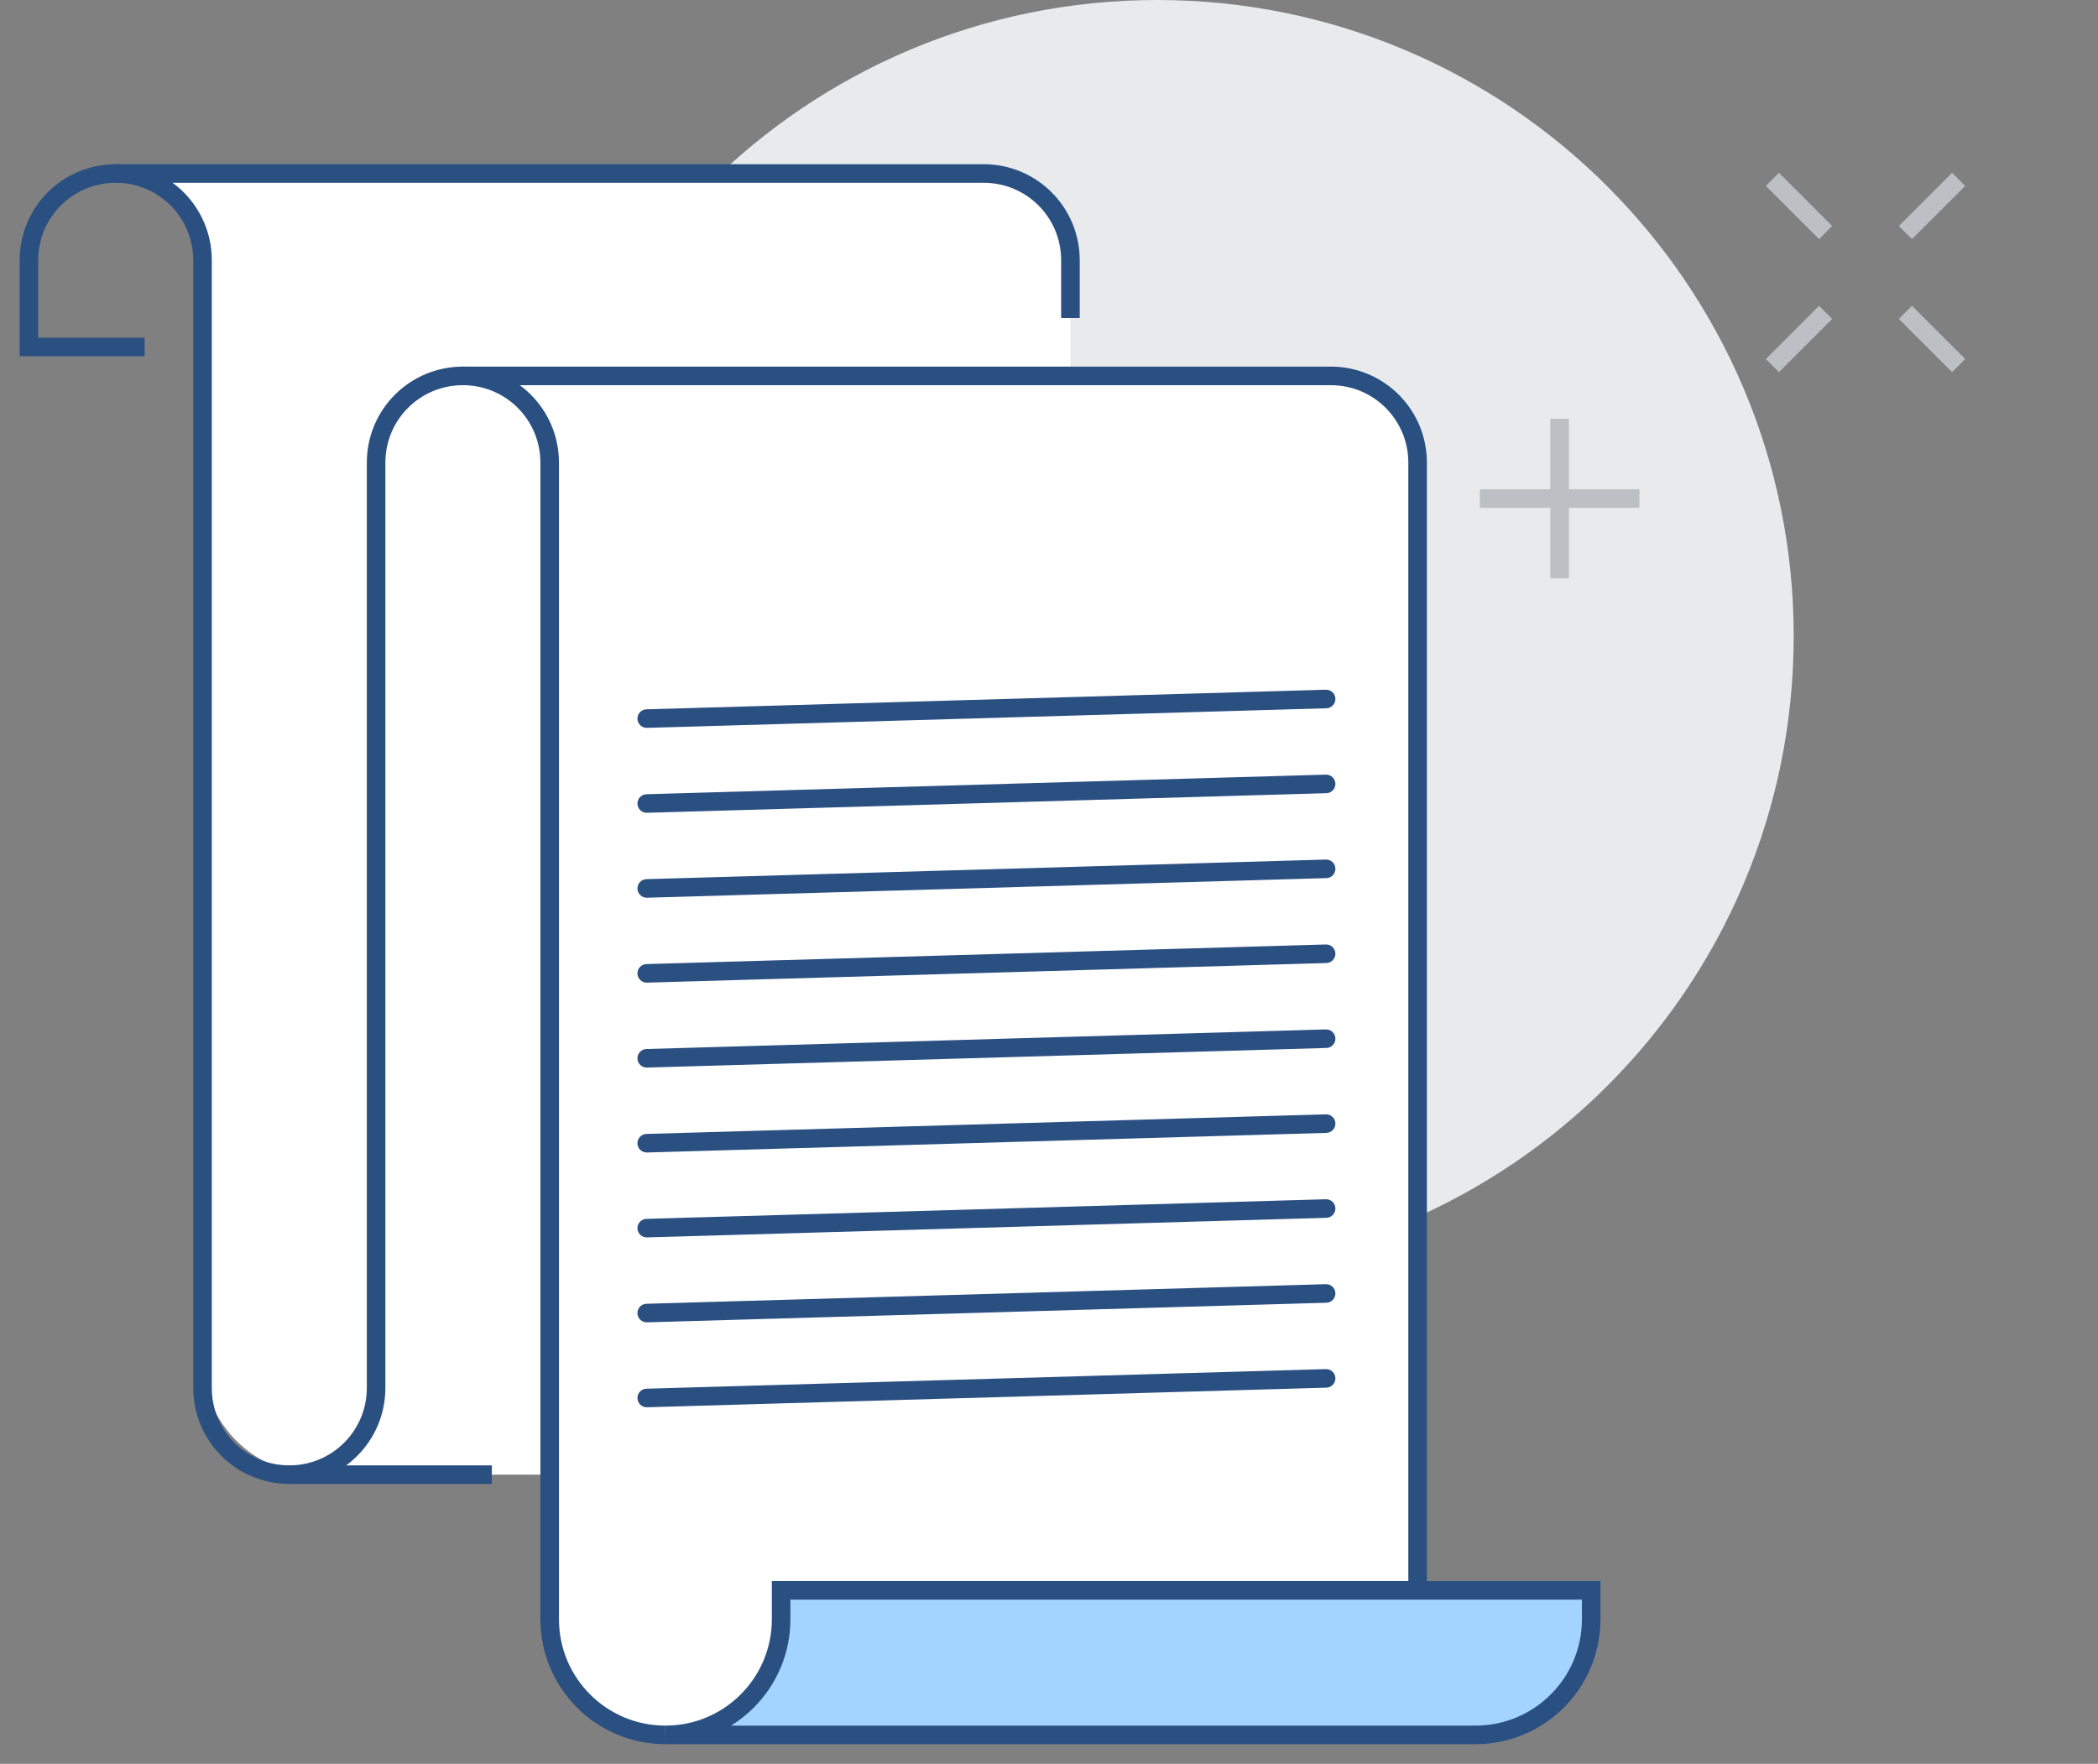 <svg width="226" height="190" viewBox="0 0 226 190" fill="none" xmlns="http://www.w3.org/2000/svg">
<rect x="0" y="0" width="226" height="190" fill="#808080" stroke="none"/>
<path d="M124.658 137.049C162.524 137.049 193.22 106.37 193.22 68.525C193.22 30.68 162.524 0 124.658 0C86.793 0 56.096 30.68 56.096 68.525C56.096 106.37 86.793 137.049 124.658 137.049Z" fill="#E9EAEB"/>
<path d="M143.357 40.492H49.863C55.037 40.492 59.213 44.666 59.213 49.836V174.426C59.213 181.31 64.791 186.885 71.678 186.885H152.706V49.836C152.706 44.666 148.53 40.492 143.357 40.492Z" fill="white"/>
<path d="M105.96 18.689H12.466C17.639 18.689 21.815 22.862 21.815 28.033V146.393C21.815 153.277 27.394 158.852 34.281 158.852H115.309V28.033C115.309 22.862 111.133 18.689 105.96 18.689Z" fill="white"/>
<path d="M31.165 158.853H52.98" stroke="#2A5082" stroke-width="2" stroke-miterlimit="10"/>
<path d="M49.863 40.492H143.357C148.53 40.492 152.706 44.666 152.706 49.836V171.311" stroke="#2A5082" stroke-width="2" stroke-miterlimit="10"/>
<path d="M12.466 18.689H105.96C111.133 18.689 115.309 22.862 115.309 28.033V34.262" stroke="#2A5082" stroke-width="2" stroke-miterlimit="10"/>
<path d="M71.678 186.885C64.791 186.885 59.213 181.31 59.213 174.426V49.836C59.213 44.666 55.037 40.492 49.863 40.492C44.69 40.492 40.514 44.666 40.514 49.836V149.508C40.514 154.679 36.338 158.852 31.165 158.852C25.991 158.852 21.815 154.679 21.815 149.508V28.033C21.815 22.862 17.639 18.689 12.466 18.689C7.293 18.689 3.116 22.862 3.116 28.033V37.377H15.582" stroke="#2A5082" stroke-width="2" stroke-miterlimit="10"/>
<path d="M84.144 174.426V171.312H171.405V174.426C171.405 181.31 165.827 186.885 158.939 186.885H71.678C78.566 186.885 84.144 181.31 84.144 174.426Z" fill="#A3D4FF" stroke="#2A5082" stroke-width="2" stroke-miterlimit="10"/>
<path d="M196.659 33.65L190.928 39.381" stroke="#BCC0C4" stroke-width="2" stroke-miterlimit="10"/>
<path d="M210.987 19.322L205.256 25.053" stroke="#BCC0C4" stroke-width="2" stroke-miterlimit="10"/>
<path d="M205.256 33.65L210.987 39.381" stroke="#BCC0C4" stroke-width="2" stroke-miterlimit="10"/>
<path d="M190.928 19.322L196.659 25.053" stroke="#BCC0C4" stroke-width="2" stroke-miterlimit="10"/>
<path d="M168.003 45.112V62.305" stroke="#BCC0C4" stroke-width="2" stroke-miterlimit="10"/>
<path d="M159.407 53.709H176.6" stroke="#BCC0C4" stroke-width="2" stroke-miterlimit="10"/>
<path d="M69.638 76.408C69.086 76.424 68.651 76.884 68.667 77.436C68.683 77.988 69.144 78.423 69.696 78.407L69.638 76.408ZM142.881 76.296C143.433 76.28 143.867 75.82 143.852 75.268C143.836 74.716 143.375 74.281 142.823 74.297L142.881 76.296ZM69.696 78.407L142.881 76.296L142.823 74.297L69.638 76.408L69.696 78.407Z" fill="#2A5082"/>
<path d="M69.638 85.556C69.086 85.572 68.651 86.032 68.667 86.584C68.683 87.136 69.144 87.571 69.696 87.555L69.638 85.556ZM142.881 85.444C143.433 85.428 143.867 84.968 143.852 84.415C143.836 83.863 143.375 83.429 142.823 83.445L142.881 85.444ZM69.696 87.555L142.881 85.444L142.823 83.445L69.638 85.556L69.696 87.555Z" fill="#2A5082"/>
<path d="M69.638 94.704C69.086 94.72 68.651 95.18 68.667 95.732C68.683 96.284 69.144 96.719 69.696 96.703L69.638 94.704ZM142.881 94.592C143.433 94.576 143.867 94.115 143.852 93.564C143.836 93.011 143.375 92.577 142.823 92.593L142.881 94.592ZM69.696 96.703L142.881 94.592L142.823 92.593L69.638 94.704L69.696 96.703Z" fill="#2A5082"/>
<path d="M69.638 103.852C69.086 103.868 68.651 104.329 68.667 104.881C68.683 105.433 69.144 105.867 69.696 105.851L69.638 103.852ZM142.881 103.74C143.433 103.724 143.867 103.264 143.852 102.712C143.836 102.16 143.375 101.725 142.823 101.741L142.881 103.74ZM69.696 105.851L142.881 103.74L142.823 101.741L69.638 103.852L69.696 105.851Z" fill="#2A5082"/>
<path d="M69.638 113.001C69.086 113.017 68.651 113.477 68.667 114.029C68.683 114.581 69.144 115.016 69.696 115L69.638 113.001ZM142.881 112.889C143.433 112.873 143.867 112.412 143.852 111.86C143.836 111.308 143.375 110.874 142.823 110.89L142.881 112.889ZM69.696 115L142.881 112.889L142.823 110.89L69.638 113.001L69.696 115Z" fill="#2A5082"/>
<path d="M69.638 122.149C69.086 122.165 68.651 122.625 68.667 123.177C68.683 123.729 69.144 124.164 69.696 124.148L69.638 122.149ZM142.881 122.037C143.433 122.021 143.867 121.56 143.852 121.008C143.836 120.456 143.375 120.022 142.823 120.038L142.881 122.037ZM69.696 124.148L142.881 122.037L142.823 120.038L69.638 122.149L69.696 124.148Z" fill="#2A5082"/>
<path d="M69.638 131.297C69.086 131.312 68.651 131.773 68.667 132.325C68.683 132.877 69.144 133.312 69.696 133.296L69.638 131.297ZM142.881 131.185C143.433 131.169 143.867 130.708 143.852 130.156C143.836 129.604 143.375 129.17 142.823 129.185L142.881 131.185ZM69.696 133.296L142.881 131.185L142.823 129.185L69.638 131.297L69.696 133.296Z" fill="#2A5082"/>
<path d="M69.638 140.445C69.086 140.461 68.651 140.921 68.667 141.473C68.683 142.025 69.144 142.46 69.696 142.444L69.638 140.445ZM142.881 140.333C143.433 140.317 143.867 139.857 143.852 139.305C143.836 138.753 143.375 138.318 142.823 138.334L142.881 140.333ZM69.696 142.444L142.881 140.333L142.823 138.334L69.638 140.445L69.696 142.444Z" fill="#2A5082"/>
<path d="M69.638 149.593C69.086 149.609 68.651 150.069 68.667 150.621C68.683 151.173 69.144 151.608 69.696 151.592L69.638 149.593ZM142.881 149.481C143.433 149.465 143.867 149.005 143.852 148.453C143.836 147.901 143.375 147.466 142.823 147.482L142.881 149.481ZM69.696 151.592L142.881 149.481L142.823 147.482L69.638 149.593L69.696 151.592Z" fill="#2A5082"/>
</svg>
